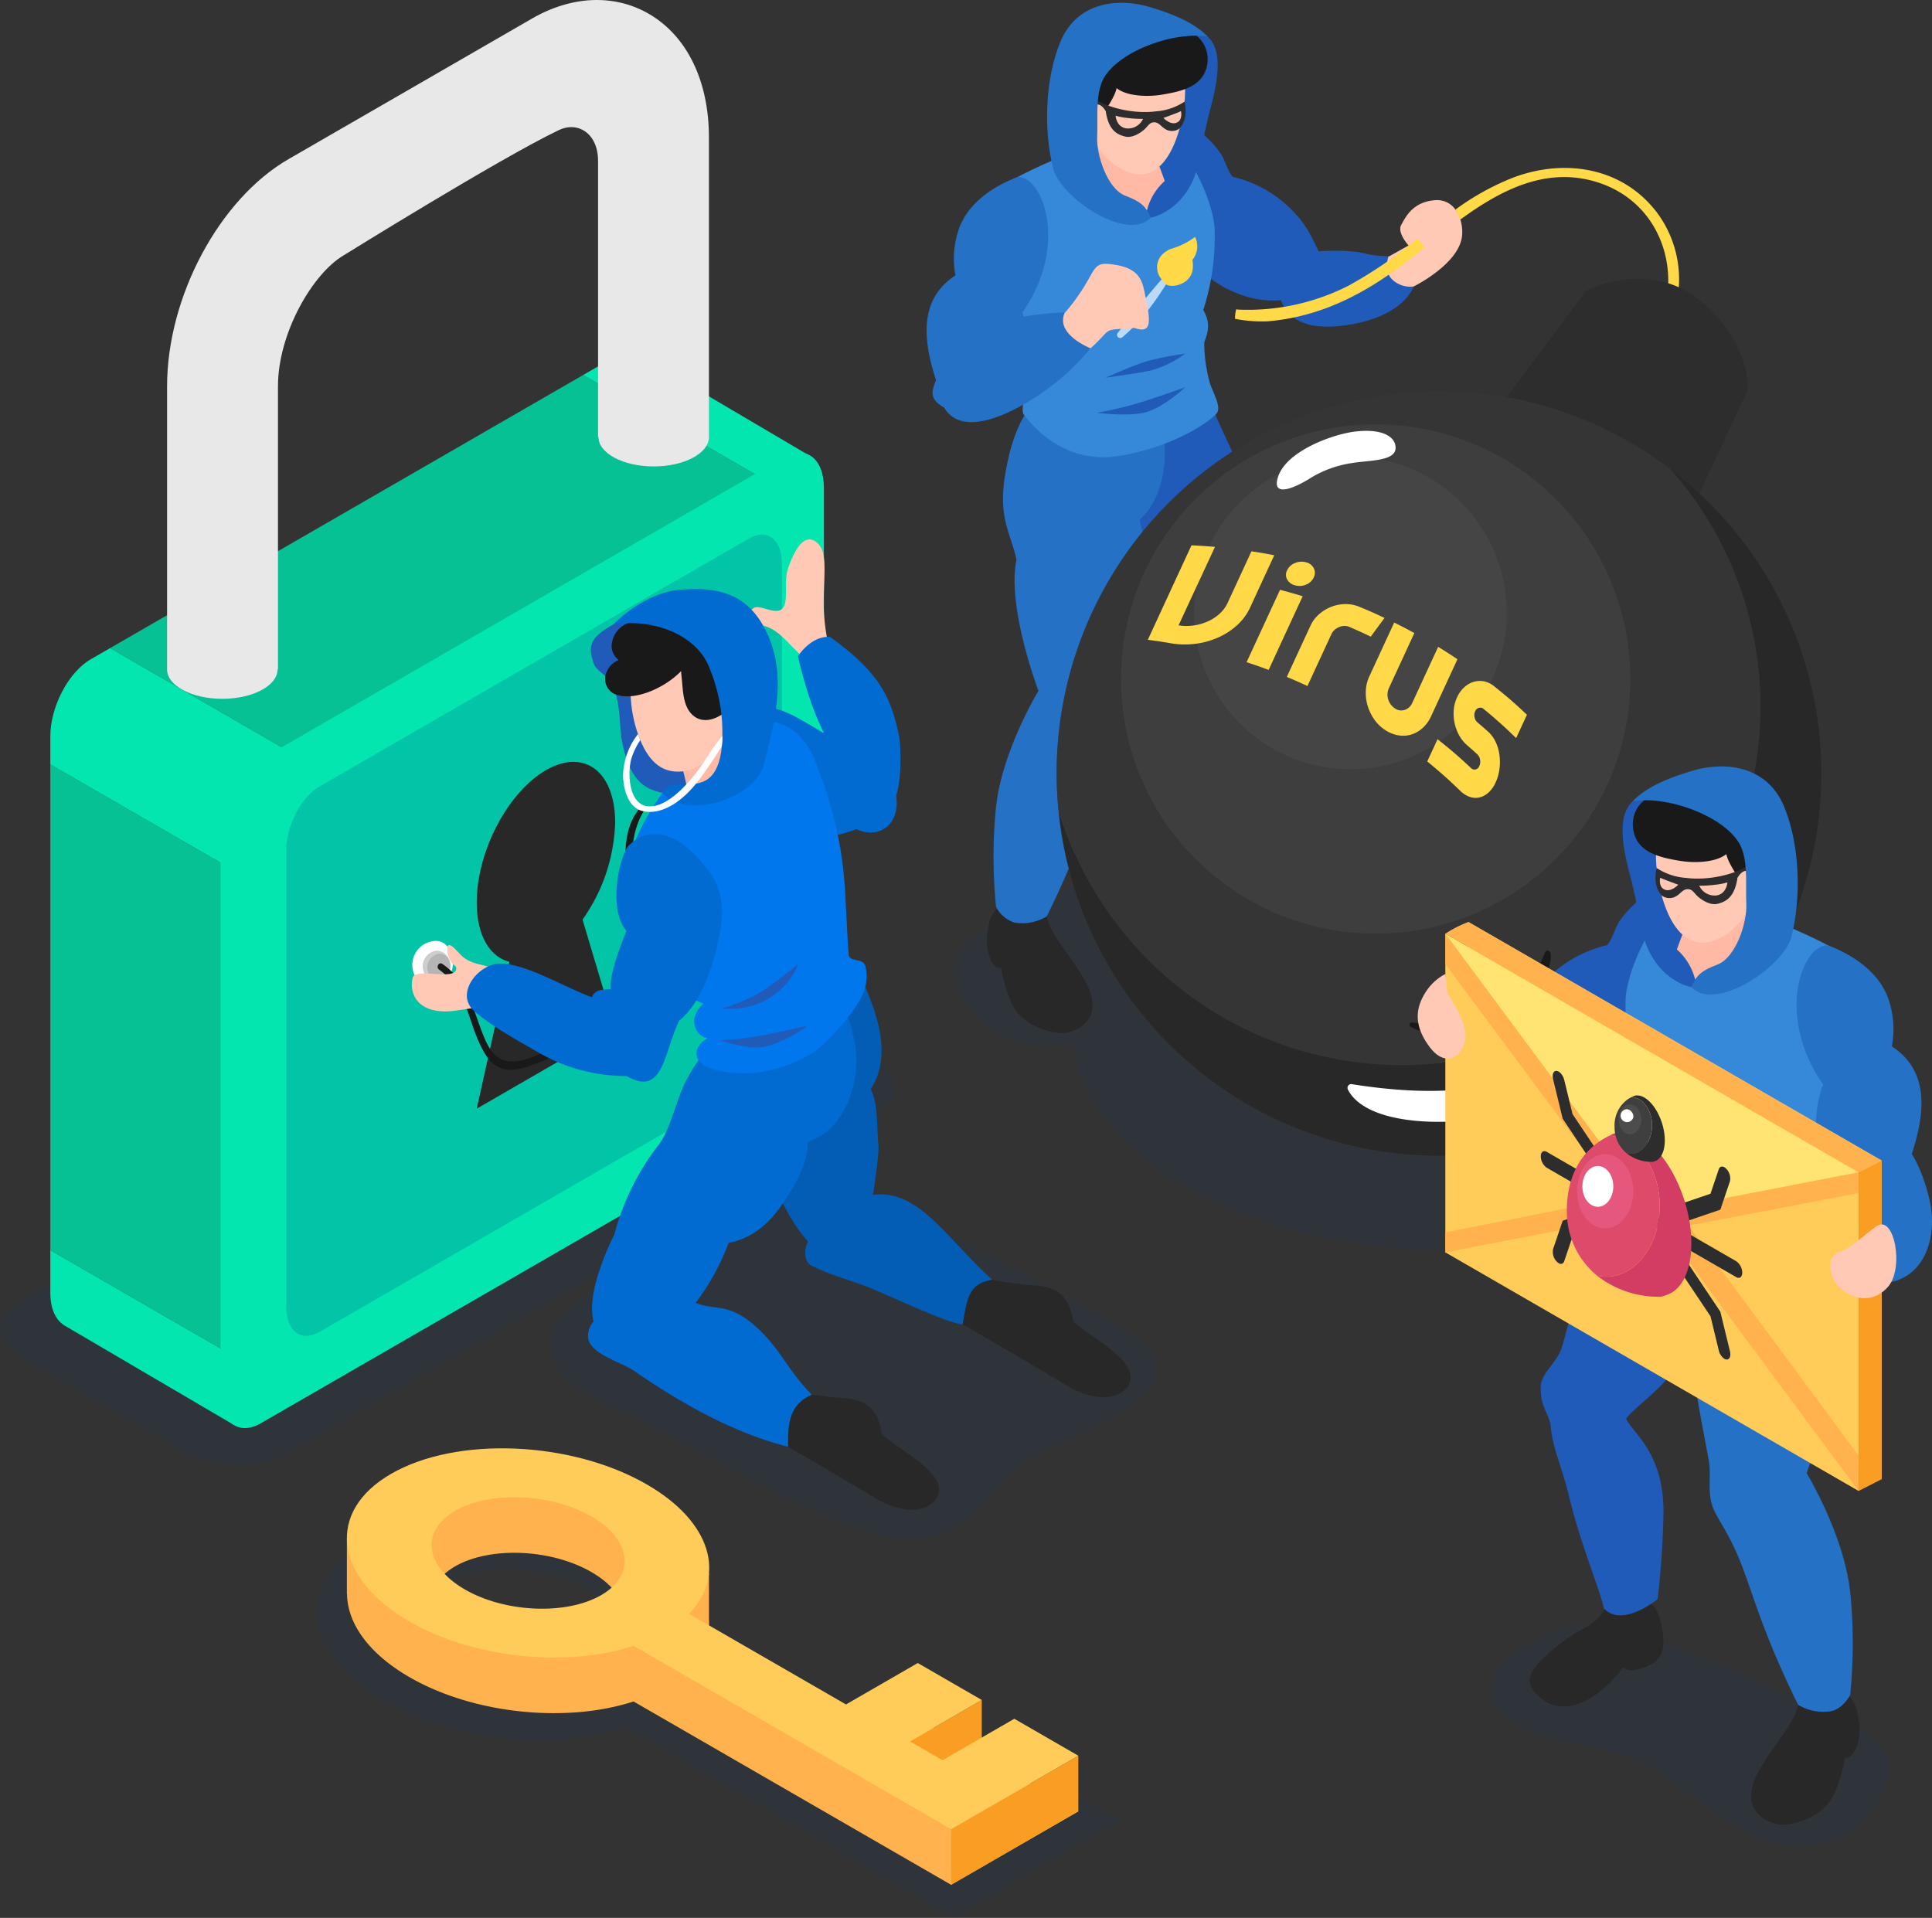 <svg xmlns="http://www.w3.org/2000/svg" width="369.334" height="366.653" viewBox="0 0 369.334 366.653">
  <rect x="0" y="0" width="369.334" height="366.653" fill="#333333" stroke="none"/>
  <g id="Grupo_54168" data-name="Grupo 54168" transform="translate(-47.916 -41.742)">
    <path id="Trazado_101486" data-name="Trazado 101486" d="M102.514,175.266c-6.493,5.693-3.628,13.415,9.269,19.007,15.429,6.69,47.486,28.428,60.414,24.415s9.531-10.855,22.768-16.965,30.523-13.278,12.85-23.489-47.1-26.584-61.983-24.919S113.707,165.452,102.514,175.266Z" transform="translate(53.728 116.85)" fill="#004080" opacity="0.1"/>
    <path id="Trazado_101487" data-name="Trazado 101487" d="M101.929,227.111l113.457-65.506c4.8-2.767,4.189-7.649-1.35-10.846l-30.64-17.69c-5.539-3.2-13.993-3.548-18.788-.78L51.151,197.794c-4.8,2.767-4.189,7.649,1.348,10.846l30.642,17.69C88.678,229.528,97.133,229.878,101.929,227.111Z" transform="translate(0 92.972)" fill="#004080" opacity="0.1"/>
    <path id="Trazado_101488" data-name="Trazado 101488" d="M222.359,236.683l-19.831,11.7-7.081-4.089,15.619-9.017-13.935-8.044-15.617,9.017L147.973,217.2c7.755-7.923,4.613-18.993-8.691-26.674-15.578-8.995-39.231-9.974-52.724-2.184s-11.795,21.445,3.785,30.439c13.3,7.682,32.475,9.5,46.2,5.019L199.2,260.21l31.9-18.665ZM130.9,212.96c-6.938,4.007-19.1,3.5-27.115-1.123s-8.886-11.651-1.948-15.656,19.105-3.5,27.117,1.122S137.842,208.953,130.9,212.96Z" transform="translate(30.965 148.185)" fill="#004080" opacity="0.1"/>
    <path id="Trazado_101489" data-name="Trazado 101489" d="M191.219,199.034c-5.738,3.663-5.887,10.535,1.991,14.167s18.782,3.634,25.281,7.981,15.935,12.741,24.05,14.322a17.549,17.549,0,0,0,20.4-12.864c2.1-8.286-12.577-12.516-22.25-17.194s-23.368-9.836-29.827-11.293C200.67,191.85,197.821,194.82,191.219,199.034Z" transform="translate(145.906 158.946)" fill="#004080" opacity="0.1"/>
    <path id="Trazado_101490" data-name="Trazado 101490" d="M233.549,117.977a123.616,123.616,0,0,0-30.152,3.632c-3.677-2.1-7.214-3.011-14.236-1.428-6.457,1.458-20.154,6.614-29.827,11.295s-24.347,8.906-22.25,17.192a17.553,17.553,0,0,0,20.4,12.866,18.85,18.85,0,0,0,2.415-.666c1.321,22.26,33.776,40.081,73.648,40.081,40.71,0,73.71-18.575,73.71-41.486S274.259,117.977,233.549,117.977Z" transform="translate(93.272 79.925)" fill="#004080" opacity="0.1"/>
    <g id="Grupo_54145" data-name="Grupo 54145" transform="translate(225.053 42.272)">
      <g id="Grupo_54140" data-name="Grupo 54140" transform="translate(0)">
        <path id="Trazado_101491" data-name="Trazado 101491" d="M151.06,60.432c.469-4.177,3.318-7.665,7.737-7.274,5.357-2.2,11.367,2.194,14.392,6.539.866,1.245,1.356,3.413,2.331,4.5a23.338,23.338,0,0,1,13.329,8.673c2.079,2.753,3.064,6.024,4.9,8.853,1,1.542,1.333,2.548.494,4.31-1.862,3.9-7.956,6.143-9.429,1.715-4.642.543-9.6-1.258-13.479-4.056-1.614-1.168-2.61-2.982-4.121-4.14-1.28-.977-2.536-1.057-4.033-1.532a17.428,17.428,0,0,1-6.213-3.538C153.055,71.036,150.464,65.716,151.06,60.432Z" transform="translate(-117.006 -30.92)" fill="#205bba"/>
        <path id="Trazado_101492" data-name="Trazado 101492" d="M158.3,122.271c.561-2.606,2.151-4.976,5.088-4.75a25.174,25.174,0,0,1,5,1.27c1.063,3.1,3.6,4.007,6.092,5.574a33.789,33.789,0,0,1,5.934,4.67c2.014,2.016,3.374,3.955,1.192,6.336-5.385,5.877-12.749-.023-16.285-4.869-1.051,1.233-3.767.229-5.244-.586C157.288,128.377,157.636,125.329,158.3,122.271Z" transform="translate(-109.815 37.159)" fill="#282828"/>
        <path id="Trazado_101493" data-name="Trazado 101493" d="M143.226,125.921c-.58.635-2.468,2.376-2.757,4.265s-.873,3.484,0,6.244,2.268,2.311,2.268,2.311.78,5.094,2.814,8.144,7.487,4.881,10.019,4.209c4.615-1.223,5.9-4.971,3.359-9.619-2.688-4.924-6.733-8.923-7.471-12.563C150.561,124.491,143.226,125.921,143.226,125.921Z" transform="translate(-128.503 45.75)" fill="#282828"/>
        <path id="Trazado_101494" data-name="Trazado 101494" d="M150.6,96.665s6.987,9.972,10.17,17.2,9.224,10.523,11.592,13.526c-1.036,2.593-6.952,6.123-6.952,17.315a157.773,157.773,0,0,0,1.1,16.316s6.573,5.391,9.99,1.71c.692-3.394,4.41-12.112,6.528-21,1.143-4.8,2.982-8.839,3.339-12.549.287-3,1.921-3.527,1.907-7.563-.01-2.78-3.064-4.49-3.992-7.628-1.344-4.55-2.028-8.771-5.277-15.457-5.865-12.069-9.906-21.922-10.269-22.184S156.22,83.6,156.22,83.6Z" transform="translate(-117.395 -6)" fill="#205bba"/>
        <path id="Trazado_101495" data-name="Trazado 101495" d="M148.455,82.611s-3.042,2.038-4.949,10.271c-2.573,11.106.135,13.46,1.51,19.589-1.913,8.966,4.2,25.07,4.2,25.07s-7.319,12.01-8.194,23.028a95.566,95.566,0,0,0,.082,18.249,6.067,6.067,0,0,0,3.511,3.023,8.989,8.989,0,0,0,6.178-1.184,164.3,164.3,0,0,0,7.18-16.647c1.307-3.572,2.722-8.028,4.06-11.141,1.956-4.552,3.9-7.028,4.629-8.947,1.094-2.892.264-5.942.756-8.669,1.247-6.907,2.528-12.846,2.763-17.03.33-5.836-1.643-13.413-1.643-13.413s7.557-5.488,3.777-21.211S148.455,82.611,148.455,82.611Z" transform="translate(-127.832 -5.996)" fill="#2471c6"/>
        <path id="Trazado_101496" data-name="Trazado 101496" d="M157.654,58.776c2.012-.633,11.356-6.608,12.141-6.219,5.641,2.8,12.02,13.753,12.846,21.172a45.551,45.551,0,0,1-2.157,15.988c1.895,3.066.3,5.377.195,6.266a28.438,28.438,0,0,0,1.172,7.991c1.108,2.757,2.136,4.607,1.022,5.684-2.722,2.636-9.652,6.455-18.374,7.915-9.255,1.551-15.451-4.066-18.337-7.915-.682-.909.416-5.772,2.45-7.069-1.551-4.709-3.134-10.588-4.65-16.24-2.282-8.5-6.131-18.434,1.075-22.113A98.18,98.18,0,0,1,157.654,58.776Z" transform="translate(-127.601 -30.952)" fill="#3688d8"/>
        <path id="Trazado_101497" data-name="Trazado 101497" d="M150.546,72.744c.944-2.309,4.349-24.7,8.257-26.24,3.37-1.336,11.514-2.153,12.632-1.108,2.628,2.452,2.3,7.139.516,13.788-.862,3.218-1.835,8.1-2.112,9.648-1.307,7.329-6.069,10.48-9.3,11.192C155.281,81.184,149,76.513,150.546,72.744Z" transform="translate(-117.704 -38.939)" fill="#205bba"/>
        <path id="Trazado_101498" data-name="Trazado 101498" d="M163.118,57.35c.953,2.239,2.354,6.153,2.354,6.153a11.094,11.094,0,0,0-3.4,5.611c-4.205-1.043-13.7-5.549-13.894-7.493s4.035-7.634,4.035-7.634S161.035,55.4,163.118,57.35Z" transform="translate(-119.947 -29.434)" fill="#ffb9a4"/>
        <path id="Trazado_101499" data-name="Trazado 101499" d="M169.352,56.088c-.137-3.279-.848-7.4-3.37-9.742-2.493-2.315-6.774-2.542-10.013-2.315-5.017.35-8.548,5.9-7.661,12.317.819,5.928,4.779,15.062,11.389,16.3C167.05,74.026,169.561,61.078,169.352,56.088Z" transform="translate(-119.944 -39.944)" fill="#ffc9b6"/>
        <path id="Trazado_101500" data-name="Trazado 101500" d="M158.4,80.841c3.812-1.184,8.751-2.95,8.751-2.95s-4.412,4.134-7.923,4.865-8.939,0-8.939,0A73.116,73.116,0,0,0,158.4,80.841Z" transform="translate(-117.728 -4.373)" fill="#205bba"/>
        <path id="Trazado_101501" data-name="Trazado 101501" d="M166.311,74.747A63.3,63.3,0,0,0,159,76.193c-2.587.789-7.919,3.155-7.919,3.155s5.2-.69,8.487-1.331A19.725,19.725,0,0,0,166.311,74.747Z" transform="translate(-116.89 -7.67)" fill="#205bba"/>
        <path id="Trazado_101502" data-name="Trazado 101502" d="M165.559,45.653c-5.266-4.289-14.66-4-17.737,3.253a17.2,17.2,0,0,0-.772,7.493c1.168,5,1.672,6.426,2.452,10.291,3.871-2.368,4.347-2.376,5.318-3.99.811-1.348,2.479-3.708,2.778-5.266,2.106,1.671,6.233,1.626,8.386,1.288,4.273-.672,8.161-1.651,8.921-5.729C175.517,49.713,173.409,45.131,165.559,45.653Z" transform="translate(-121.274 -41.114)" fill="#191919"/>
        <path id="Trazado_101503" data-name="Trazado 101503" d="M150.22,51c2.673,1.786,7.563,2.853,11.588,2.343a11.341,11.341,0,0,0,5.486-1.856c.574,2.878-.2,4.347-1.026,5.178a2.417,2.417,0,0,1-2.755,0c-.744-.467-1.176-1.274-2.1-1.229-.858.043-1.108.768-1.837,1.4-.975.846-2.419,1.622-3.628,1.325-1.661-.406-3.173-1.28-3.718-4.822C149.61,52.508,149.95,50.816,150.22,51Z" transform="translate(-117.987 -32.584)" fill="#2d2d2d"/>
        <path id="Trazado_101504" data-name="Trazado 101504" d="M153.113,52.82s-1.233-2.614-3.206-.545.789,5.522.789,5.522Z" transform="translate(-118.869 -32.065)" fill="#ffc9b6"/>
        <path id="Trazado_101505" data-name="Trazado 101505" d="M136.111,97.241c3.531,2.669,6.741,4.98,11.328,1.635,4.9-3.57,6.145-12.262,5.268-14.714,8.845-12.69,4.027-25.916-.881-25.912-4.736,1.811-9.429,4.957-11.217,9.82a17.283,17.283,0,0,0-.707,9.007c-7.046,4.607-6.192,12.415-3.71,20.042C136.169,97.151,136.138,97.2,136.111,97.241Z" transform="translate(-134.391 -24.965)" fill="#2471c6"/>
        <path id="Trazado_101506" data-name="Trazado 101506" d="M148.236,49.332c3.171-7.477,10.975-8.382,17.2-6.471,3.556,1.092,8,2.632,10.9,5.6-7.178-1.09-18.319,3.417-20.31,8.919-1.135,3.132-.649,6.889-.817,10.2-.174,3.464,1.921,10,5.393,11.315,2.774,1.055,3.937,1.919,4.834,4.193-4.531,4.754-17.2-3.863-18.616-9.355C144.891,66.248,145.28,56.3,148.236,49.332Z" transform="translate(-122.605 -42.001)" fill="#2471c6"/>
        <path id="Trazado_101507" data-name="Trazado 101507" d="M157.275,53.149a21.073,21.073,0,0,1-2.995-.176,12.814,12.814,0,0,1-2.253-.434s.135,2.3,2.253,2.448A3.177,3.177,0,0,0,157.275,53.149Z" transform="translate(-115.902 -30.952)" fill="#ffc9b6"/>
        <path id="Trazado_101508" data-name="Trazado 101508" d="M159.856,52.111s.35,1.489-.612,2.1c-1.268.811-2.755-.793-2.755-.793S159.417,52.375,159.856,52.111Z" transform="translate(-111.225 -31.401)" fill="#ffc9b6"/>
        <path id="Trazado_101509" data-name="Trazado 101509" d="M171.539,65.545s8.138-1.006,12.493.166a17.9,17.9,0,0,0,8.763-.166s1.483,3.751.4,6.43-4.545,5.842-11.365,7.135c-5.563,1.055-12.436,1.207-14.341-5.426S171.539,65.545,171.539,65.545Z" transform="translate(-100.081 -17.738)" fill="#205bba"/>
        <path id="Trazado_101510" data-name="Trazado 101510" d="M177.639,71.249s-1.082,2.872.922,4.519a4.955,4.955,0,0,0,3.912,1.159s8.636-4.25,9.234-9.613c.334-2.995-1.221-7.286-5.359-6.866s-5.43,3.222-6.262,4.709,1.4,3.933,1.4,3.933Z" transform="translate(-89.356 -22.691)" fill="#ffc9b6"/>
        <path id="Trazado_101511" data-name="Trazado 101511" d="M161.982,67.177c-3.357,3.691-6.543,7.749-9.66,11.649a.613.613,0,0,0,.866.866c3.728-3.148,6.7-7.286,9.488-11.981C162.916,67.308,162.342,66.781,161.982,67.177Z" transform="translate(-115.76 -15.753)" fill="#bbd9f9"/>
        <path id="Trazado_101512" data-name="Trazado 101512" d="M145,80.038a31.784,31.784,0,0,0,7.3-7.682c3.691-5.258,2.5-6.6,7.282-5.76s5,3.593,5.486,5.873c1.041,4.928,1.307,7.368-2.128,6.135-4.355.385-4.6.143-5.609,1.186s-4.218,4.76-7.133,5.246S145,80.038,145,80.038Z" transform="translate(-123.265 -16.457)" fill="#ffc9b6"/>
        <path id="Trazado_101513" data-name="Trazado 101513" d="M198.8,64.9c-.268-.285-.52-.59-.782-.885a82.97,82.97,0,0,1-13.237,9.044,42.466,42.466,0,0,1-20.937,4.525c-.137-.006-.3-.035-.451-.053a7.512,7.512,0,0,0-.223,1.813,26.629,26.629,0,0,0,6.246.481c10.224-.873,18.71-5.32,26.705-11.526,1.063-.826,2.151-1.7,3.257-2.585A3.748,3.748,0,0,0,198.8,64.9Z" transform="translate(-104.216 -18.925)" fill="#ffd947"/>
        <path id="Trazado_101514" data-name="Trazado 101514" d="M222.379,66.094c-6.543-8.773-17.629-10.555-27.5-6.868a48.682,48.682,0,0,0-11.131,6.149c.4.643.588,1.487.938,1.907,7.415-5.416,15.7-9.789,24.882-7.5,14.628,3.646,18.907,20.33,10.836,32.055-.385.559.5,1.256.946.731A21.309,21.309,0,0,0,222.379,66.094Z" transform="translate(-82.65 -25.84)" fill="#ffd947"/>
        <path id="Trazado_101515" data-name="Trazado 101515" d="M142.7,75.9s-5.987,5.322-7.1,7.936-.94,3.8,1.571,5.246c1.508,2.657,5.305,4.609,14.068,0a46.069,46.069,0,0,0,13.909-11.348s-6.8-2.62-4.943-6.807C159.491,70.813,146.388,71.354,142.7,75.9Z" transform="translate(-133.803 -11.686)" fill="#2471c6"/>
        <path id="Trazado_101516" data-name="Trazado 101516" d="M163.152,63.848a13.582,13.582,0,0,1-4.4,2.231,4.523,4.523,0,0,0-2.2,1.53,3.518,3.518,0,0,0,.336,4.49c.713,1.788,3.5,1.137,4.668.086.862-.778,1.415-1.8,1.1-3.931A4.1,4.1,0,0,0,163.152,63.848Z" transform="translate(-111.837 -19.096)" fill="#ffd947"/>
      </g>
      <g id="Grupo_54144" data-name="Grupo 54144" transform="translate(24.858 52.759)">
        <path id="Trazado_101517" data-name="Trazado 101517" d="M186.4,96.232l19.47-26.148s12.118-6.422,22.108,2.069,8.765,17.127,8.765,17.127l-13.929,29.647Z" transform="translate(-104.724 -67.757)" fill="#2d2d2d"/>
        <g id="Grupo_54141" data-name="Grupo 54141" transform="translate(0 21.462)">
          <path id="Trazado_101518" data-name="Trazado 101518" d="M263.692,85.52a68.539,68.539,0,1,1-117,65.061,73.088,73.088,0,1,0,117-65.061Z" transform="translate(-146.357 -70.595)" fill="#282828"/>
          <path id="Trazado_101519" data-name="Trazado 101519" d="M212.527,207.1A68.527,68.527,0,0,0,263.862,93.159a73.079,73.079,0,0,0-117.335,58.166c0,2.327.121,4.623.332,6.895A68.565,68.565,0,0,0,212.527,207.1Z" transform="translate(-146.527 -78.234)" fill="#232323"/>
          <path id="Trazado_101520" data-name="Trazado 101520" d="M212.527,207.1A68.527,68.527,0,0,0,263.862,93.159a73.079,73.079,0,0,0-117.335,58.166c0,2.327.121,4.623.332,6.895A68.565,68.565,0,0,0,212.527,207.1Z" transform="translate(-146.527 -78.234)" fill="#494949" opacity="0.5"/>
        </g>
        <circle id="Elipse_4201" data-name="Elipse 4201" cx="48.674" cy="48.674" r="48.674" transform="translate(12.309 27.839)" fill="#494949" opacity="0.5"/>
        <circle id="Elipse_4202" data-name="Elipse 4202" cx="29.887" cy="29.887" r="29.887" transform="translate(26.282 33.999)" fill="#494949" opacity="0.7"/>
        <g id="Grupo_54143" data-name="Grupo 54143" transform="translate(17.428 50.963)">
          <g id="Grupo_54142" data-name="Grupo 54142">
            <path id="Trazado_101521" data-name="Trazado 101521" d="M179.208,94.539c-1.852,4-2.776,6.006-4.627,10.011a10.446,10.446,0,0,1-2.528,3.4,13.562,13.562,0,0,1-3.706,2.368,15.526,15.526,0,0,1-4.39,1.163,15.88,15.88,0,0,1-4.621-.133c-1.712-.295-2.575-.426-4.3-.649,3.339-7.227,5.008-10.838,8.347-18.063,1.8.084,2.7.143,4.494.3-2.786,6-4.179,9-6.965,15a9.663,9.663,0,0,0,2.845.027,9.931,9.931,0,0,0,2.722-.77,8.465,8.465,0,0,0,2.28-1.479,6.456,6.456,0,0,0,1.526-2.057c1.825-3.951,2.739-5.928,4.566-9.879C176.6,94.047,177.475,94.2,179.208,94.539Z" transform="translate(-155.035 -92.636)" fill="#ffd947"/>
            <path id="Trazado_101522" data-name="Trazado 101522" d="M172.009,97.563a1.835,1.835,0,0,1-.02-1.737,2.753,2.753,0,0,1,1.46-1.377,3.191,3.191,0,0,1,2.118-.184,2.229,2.229,0,0,1,1.518,1.123,1.959,1.959,0,0,1,0,1.794,2.686,2.686,0,0,1-1.465,1.368,3.126,3.126,0,0,1-2.1.131A2.34,2.34,0,0,1,172.009,97.563Zm2.968,3.206c-2.606,5.635-3.906,8.452-6.51,14.087-1.674-.627-2.515-.922-4.214-1.477,2.556-5.535,3.837-8.3,6.393-13.835C172.39,100,173.257,100.242,174.977,100.769Z" transform="translate(-145.37 -91.035)" fill="#ffd947"/>
            <path id="Trazado_101523" data-name="Trazado 101523" d="M179.955,102.481a2.268,2.268,0,0,0-.977-.182,2.777,2.777,0,0,0-.985.219,3.1,3.1,0,0,0-.856.541,2.393,2.393,0,0,0-.6.807c-1.833,3.968-2.751,5.953-4.584,9.918-1.565-.727-2.356-1.073-3.947-1.735,1.807-3.912,2.71-5.869,4.519-9.779a6.533,6.533,0,0,1,1.608-2.171,7.833,7.833,0,0,1,2.309-1.43,7.665,7.665,0,0,1,2.681-.547,6.783,6.783,0,0,1,2.747.516c1.95.8,2.913,1.229,4.818,2.126-1.053,1.436-1.577,2.153-2.628,3.583C182.434,103.567,181.613,103.192,179.955,102.481Z" transform="translate(-141.437 -86.886)" fill="#ffd947"/>
            <path id="Trazado_101524" data-name="Trazado 101524" d="M186.218,120.029a5.834,5.834,0,0,1-2.206,1.243,5.357,5.357,0,0,1-2.5.113A6.5,6.5,0,0,1,179,120.33a7.61,7.61,0,0,1-2.038-2.026,9.114,9.114,0,0,1-1.235-2.579,8.558,8.558,0,0,1-.342-2.825,7.326,7.326,0,0,1,.678-2.778c1.9-4.111,2.847-6.166,4.748-10.277,1.559.772,2.329,1.174,3.855,2.007l-4.855,10.5a3.053,3.053,0,0,0-.15,2.163,3.4,3.4,0,0,0,.485.971,2.959,2.959,0,0,0,.805.766,2.081,2.081,0,0,0,1.887.285,2.443,2.443,0,0,0,1.444-1.37c1.973-4.273,2.96-6.407,4.933-10.678,1.493.916,2.231,1.391,3.687,2.368-2.012,4.353-3.017,6.528-5.027,10.879A6.811,6.811,0,0,1,186.218,120.029Z" transform="translate(-133.711 -85.077)" fill="#ffd947"/>
            <path id="Trazado_101525" data-name="Trazado 101525" d="M192.839,126.61a3.967,3.967,0,0,1-1.7.944,3.324,3.324,0,0,1-1.864-.086,4.759,4.759,0,0,1-1.821-1.141c-2.456-2.364-3.728-3.495-6.34-5.641l1.966-4.259c2.636,2.1,3.919,3.2,6.4,5.516a.927.927,0,0,0,.867.272,1.082,1.082,0,0,0,.731-.674,1.946,1.946,0,0,0,.131-1.194,1.753,1.753,0,0,0-.518-1.02c-.785-.719-1.182-1.073-1.981-1.77a6.794,6.794,0,0,1-1.514-1.893,8.633,8.633,0,0,1-1.012-4.844,7.205,7.205,0,0,1,.645-2.429,5.762,5.762,0,0,1,1.346-1.88,4.674,4.674,0,0,1,1.794-1.041,4.165,4.165,0,0,1,1.985-.1,4.453,4.453,0,0,1,1.952.94c2.585,2.073,3.841,3.161,6.264,5.443l-2.065,4.466c-2.4-2.329-3.644-3.443-6.207-5.566a.968.968,0,0,0-.9-.219,1.1,1.1,0,0,0-.725.653,1.8,1.8,0,0,0-.111,1.153,1.686,1.686,0,0,0,.547.975c.807.682,1.209,1.028,2,1.731a6.188,6.188,0,0,1,1.45,1.944,8.136,8.136,0,0,1,.748,2.5,10.39,10.39,0,0,1,.01,2.716,8.577,8.577,0,0,1-.723,2.569A5.85,5.85,0,0,1,192.839,126.61Z" transform="translate(-127.694 -79.364)" fill="#ffd947"/>
          </g>
        </g>
        <path id="Trazado_101526" data-name="Trazado 101526" d="M218.831,140.576c-.84-1.262-3.411.207-4.025.549-12.469,6.926-26.308,7-40.253,4.8a.714.714,0,0,0-.795,1.034c5.234,10.24,37.756,6.434,44.11-2.118C218.995,143.319,219.906,142.2,218.831,140.576Z" transform="translate(-118.072 8.06)" fill="#fff"/>
        <path id="Trazado_101527" data-name="Trazado 101527" d="M182.053,82.085c-4.144.481-13,3.63-14.706,8.562-1.28,3.706,2.132,2.763,5.731.6a20.943,20.943,0,0,1,8.394-3.14c2.991-.526,8.087-.307,8.3-2.726C189.95,83.46,187.862,81.409,182.053,82.085Z" transform="translate(-124.987 -52.873)" fill="#fff"/>
        <path id="Trazado_101539" data-name="Trazado 101539" d="M195.032,131.011c-.055-.488-.733-.793-1.01-.272-.647,1.221-.987,2.571-1.68,3.779a22.309,22.309,0,0,0-1.991,3.318.553.553,0,0,0,.676.676C193.478,137.523,195.319,133.578,195.032,131.011Z" transform="translate(-100.607 -2.011)" fill="#191919"/>
        <path id="Trazado_101540" data-name="Trazado 101540" d="M194.026,137.09a20.482,20.482,0,0,0-4.76-1.6,28.1,28.1,0,0,0-4.748-1.237.447.447,0,0,0-.313.756,15.513,15.513,0,0,0,4.234,2.19c1.614.61,3.439,1.446,5.182,1.391A.81.81,0,0,0,194.026,137.09Z" transform="translate(-107.164 1.954)" fill="#191919"/>
        <path id="Trazado_101541" data-name="Trazado 101541" d="M189.674,136.9c-1.616-.111-3.224.68-4.855.789a33.843,33.843,0,0,1-4.926-.221c-.451-.037-.586.617-.223.826,2.64,1.524,8.155,2.169,10.445-.33A.631.631,0,0,0,189.674,136.9Z" transform="translate(-111.998 4.72)" fill="#191919"/>
      </g>
    </g>
    <g id="Grupo_54146" data-name="Grupo 54146" transform="translate(114.229 318.628)">
      <path id="Trazado_101543" data-name="Trazado 101543" d="M207.876,235.518l-13.718,7.921-6.221-3.593,13.72-7.919-12.239-7.067-13.72,7.921-30.011-17.327a12.7,12.7,0,0,0,3.812-7.776l.012,0v-.313a11.631,11.631,0,0,0,0-1.487v-8.9l-3.7.424a29.809,29.809,0,0,0-8.179-6.684c-6.08-3.509-13.962-9.257-21.432-10.082-10.285-1.137-20.214,3.874-27.461,8.056A22.031,22.031,0,0,0,84.99,191.4l-4.7-1.114v10.756h.033c.043,5.525,4.06,11.342,11.922,15.881,12.34,7.124,30.118,8.806,42.844,4.654l60.709,35.05,8.444-4.875L206.4,250.5l13.718-7.921ZM132.5,208.532c-.739,1.243-33.846-.774-34.886-2.479-2.251-3.679-1.2-7.663,3.357-10.3,6.668-3.849,18.356-3.366,26.056,1.079C132.8,200.17,134.719,204.8,132.5,208.532Z" transform="translate(-80.289 -173.184)" fill="#ffb24d"/>
      <path id="Trazado_101544" data-name="Trazado 101544" d="M146.56,200.4v10.632l-13.719,7.921V208.321Z" transform="translate(-25.193 -152.29)" fill="#f99d23"/>
      <path id="Trazado_101545" data-name="Trazado 101545" d="M161,205.6l-24.319,14.04v10.632L161,216.235Z" transform="translate(-21.17 -146.836)" fill="#f99d23"/>
      <path id="Trazado_101546" data-name="Trazado 101546" d="M92.244,210.019c-14.447-8.341-16.023-21-3.509-28.229s34.446-6.315,48.893,2.026c12.338,7.122,15.252,17.387,8.058,24.736L175.7,225.877l13.72-7.919,12.239,7.065-13.72,7.921,6.221,3.591,13.718-7.921,12.239,7.067L206.4,243.6l-2.157,1.243-8.444,4.875-60.709-35.05C122.361,218.825,104.583,217.141,92.244,210.019ZM128.9,204.98c6.67-3.851,5.83-10.6-1.868-15.044s-19.388-4.93-26.056-1.079-5.828,10.6,1.87,15.041S122.232,208.829,128.9,204.98Z" transform="translate(-80.289 -176.914)" fill="#ffcc5a"/>
    </g>
    <g id="Grupo_54151" data-name="Grupo 54151" transform="translate(57.536 41.742)">
      <g id="Grupo_54148" data-name="Grupo 54148" transform="translate(0)">
        <g id="Grupo_54147" data-name="Grupo 54147" transform="translate(0 67.466)">
          <path id="Trazado_101554" data-name="Trazado 101554" d="M64.036,128.955l78.784,45.487-12.485,21.625L52.612,151.192v92.864l41,23.673,13.429-21.752-16.926-5.146,70.121-40.483c4.261-2.46,7.716-9.062,7.716-14.742V111.945l17.764,9.392,9.355-21.162L154.479,76.739Z" transform="translate(-52.612 -72.518)" fill="#05c194"/>
          <path id="Trazado_101555" data-name="Trazado 101555" d="M142.82,147.717,64.036,102.23l-3.708,2.143c-4.263,2.46-7.716,9.06-7.716,14.742v5.352l77.723,44.874Z" transform="translate(-52.612 -45.793)" fill="#03e6b0"/>
          <path id="Trazado_101556" data-name="Trazado 101556" d="M112.885,75.038l-.029.035a5,5,0,0,0-4.756.5L102.342,78.9l40.593,23.436,3.363-7.606Z" transform="translate(-0.475 -74.678)" fill="#03e6b0"/>
          <path id="Trazado_101557" data-name="Trazado 101557" d="M52.612,166.563c0,2.987.969,5.092,2.493,6.092l-.018.029,32.543,19.1,5.983-9.689-41-23.673Z" transform="translate(-52.612 13.118)" fill="#03e6b0"/>
          <path id="Trazado_101558" data-name="Trazado 101558" d="M176.121,211.854,76.212,269.535C71.952,272,68.5,269.386,68.5,263.7V157.344c0-5.682,3.456-12.282,7.716-14.742l99.909-57.683c4.263-2.46,7.716.152,7.716,5.832V197.112C183.838,202.792,180.384,209.394,176.121,211.854Z" transform="translate(-35.959 -64.913)" fill="#03e6b0"/>
          <path id="Trazado_101559" data-name="Trazado 101559" d="M163.048,196.681,80.971,244.068c-3.5,2.022-6.34-.125-6.34-4.791V151.9c0-4.668,2.839-10.09,6.34-12.112L163.048,92.4c3.5-2.022,6.34.125,6.34,4.791v87.379C169.388,189.237,166.549,194.659,163.048,196.681Z" transform="translate(-29.527 -56.898)" fill="#004080" opacity="0.2"/>
        </g>
        <path id="Trazado_101560" data-name="Trazado 101560" d="M127.541,142.288a.645.645,0,0,0-1.02-.195.121.121,0,0,0,.029.219c.066.014-1.731,1.475-1.917,1.618-.979.754-1.956,1.5-2.98,2.194-1.663,1.123-3.626,1.95-5.111,3.3-.567.514.037,1.368.707,1.217,3.271-.737,6.917-3.822,9.21-6.2C126.873,144,127.973,143.041,127.541,142.288Z" transform="translate(14.175 63.292)" fill="#1d6b44"/>
        <path id="Trazado_101561" data-name="Trazado 101561" d="M127.122,132.148a.12.12,0,0,0-.133-.053c-1.608.6-2.35,3.38-3.239,4.769-1.4,2.19-3.2,4.066-4.642,6.221-.356.535.328,1.1.834.832a14.416,14.416,0,0,0,5.432-5.688C126.217,136.8,128.14,133.768,127.122,132.148Z" transform="translate(17 52.978)" fill="#1d6b44"/>
        <path id="Trazado_101565" data-name="Trazado 101565" d="M118.865,124.437c0-9.74-5.924-14.218-13.229-10s-13.229,15.535-13.229,25.275c0,6.315,2.5,10.4,6.239,11.354l-6.239,28.075,13.229-7.639,13.229-7.636L112.626,143A33.69,33.69,0,0,0,118.865,124.437Z" transform="translate(-10.89 32.806)" fill="#282828"/>
        <path id="Trazado_101568" data-name="Trazado 101568" d="M142.158,145.251c-.027-7.622-.049-15.336-1.637-22.811-.039-.182-.295-.125-.307.041-.93,12.534,2.089,26.353-1.194,38.631-3.236,12.106-20.033,15.853-29.1,22.477-.453.33-.2,1.235.418.993,6.551-2.542,12.9-6.368,19.017-9.826,4.756-2.69,9.072-5.766,11.1-11.045C142.655,158,142.178,151.238,142.158,145.251Z" transform="translate(7.224 42.743)" fill="#1d6b44"/>
        <path id="Trazado_101571" data-name="Trazado 101571" d="M155.575,44.37c-6.584-3.8-14.716-3.464-22.307.922L86.736,72.158C73.493,79.8,63.509,98.474,63.509,115.591V169.72c0,3.1,4.726,5.617,10.557,5.617s10.56-2.515,10.56-5.617h.08V115.591c0-10.179,6.668-21.633,12.628-25.075,0,0,29.743-18.483,41.085-23.913,3.568-1.708,7.477.59,7.477,5.9v52.793h.08c0,3.1,4.728,5.617,10.56,5.617s10.557-2.515,10.557-5.617V68.023C167.093,57.217,162.9,48.6,155.575,44.37Z" transform="translate(-41.188 -41.742)" fill="#e8e8e8"/>
      </g>
      <g id="Grupo_54150" data-name="Grupo 54150" transform="translate(69.11 103.119)">
        <g id="Grupo_54149" data-name="Grupo 54149" transform="translate(0.09 76.78)">
          <path id="Trazado_101594" data-name="Trazado 101594" d="M93.112,130.631a2.808,2.808,0,0,0-2.753-1.032,4.576,4.576,0,0,0-3.894,5.344c.436,2.472,2.737,4.216,5.264,2.952C94.376,136.571,94.882,133.056,93.112,130.631Z" transform="translate(-86.394 -129.566)" fill="#fff"/>
          <path id="Trazado_101595" data-name="Trazado 101595" d="M92.03,131.517a2.418,2.418,0,0,0-2.044-1.045,3.024,3.024,0,0,0-2.573,3.534c.289,1.633,1.9,2.95,3.478,1.95A3.262,3.262,0,0,0,92.03,131.517Z" transform="translate(-85.376 -128.627)" fill="#cdcdcd"/>
          <path id="Trazado_101596" data-name="Trazado 101596" d="M91.84,131.666a2.1,2.1,0,0,0-1.77-.905,2.624,2.624,0,0,0-2.233,3.062c.252,1.417,1.651,2.558,3.017,1.69A2.825,2.825,0,0,0,91.84,131.666Z" transform="translate(-84.924 -128.323)" fill="#b5b5b5"/>
        </g>
        <path id="Trazado_101597" data-name="Trazado 101597" d="M133.334,113.538a38.458,38.458,0,0,1-1.215-9.552c.106-6.366.733-9.773-1.458-11.428-2.069-1.563-3.9.891-5.346,5.06-.946,2.737.227,6.43-1.129,7.733s-4.423-1.03-5.557-.078c-2.208,1.854.467,2.927,2.04,3.333s2.855,1.327,4.674,3.206,4.332,4.312,4.332,4.312Z" transform="translate(-53.389 -92.083)" fill="#ffc9b6"/>
        <path id="Trazado_101598" data-name="Trazado 101598" d="M120.181,180.461s11.508,6.639,19.765,11.608,13.382.9,12.186-2.5c-1.329-3.785-7.665-6.743-10.811-9.691-.393-3.146-1.813-6.561-7.139-6.827a59.859,59.859,0,0,1-10.5-1.6S117.714,174.5,120.181,180.461Z" transform="translate(-51.509 -8.879)" fill="#282828"/>
        <path id="Trazado_101599" data-name="Trazado 101599" d="M138.055,169.953s11.508,6.639,19.763,11.608,13.384.9,12.188-2.5c-1.329-3.785-7.667-6.743-10.811-9.691-.393-3.144-1.813-6.561-7.139-6.827a59.858,59.858,0,0,1-10.5-1.6S135.589,163.99,138.055,169.953Z" transform="translate(-32.77 -19.896)" fill="#282828"/>
        <path id="Trazado_101600" data-name="Trazado 101600" d="M150.082,131.466c.885-2.161,1.12-8.968.432-11.942-1.44-6.225-3.085-11.2-13.075-18.333-3.658-.25-6.129,3.689-6.129,3.689s1.819,8.605,5.012,14.742c-3.687-2.128-6.928-4.326-9.765-4.787-5.24-.854-8.82.6-10.715,4.89a1.183,1.183,0,0,0-.063.125l-.008.029c-4.216,7.214-.83,14.259,4.519,16.537,7.985,3.4,14.308,4.523,22.178,1.524C146.6,139.9,150.915,137.3,150.082,131.466Z" transform="translate(-57.495 -82.547)" fill="#016bd2"/>
        <path id="Trazado_101601" data-name="Trazado 101601" d="M142.5,176.633c-.008-.1,1.211-7.731,1.032-9.435-.344-3.267.012-7.88-1.475-10.744,4.423-6.8.541-15.412-.567-18.446-1.518-4.158-4.986-5.9-9.154-6.905.039-.027.072-.055.111-.082,1.422-.975-12.344,6.991-14.74,13.677-1.26,3.515-.934,5.064.131,8.532,1.264,4.111,1.438,8.462,2.657,12.6,1.516,5.146,4.717,14.454,9.589,19.779-.809,1.356-.848,3.855.729,4.638,3.345,1.659,7.716,2.886,10.467,3.935,3.374,1.288,15.8,7.243,18.341,7.227.885-4.959,1.1-7.79,5.666-8.528C156.439,184.916,151.349,175.6,142.5,176.633Z" transform="translate(-54.333 -51.347)" fill="#035db5"/>
        <path id="Trazado_101602" data-name="Trazado 101602" d="M139.521,173.87c2.489-3.507,5.309-8.1,5.3-12.559,7.311-2.081,10.408-12.317,8.892-19.165-.694-3.14-1.073-6.686-4.726-6.26-3.423.4-7.108,2.169-10.406,3.165-3.161.953-10.1,2.614-10.488,2.884-2.534,1.766-4.2,3.216-6.639,7.913-1.628,3.136-2.9,9.042-5.041,11.934a47.606,47.606,0,0,0-8.571,17.276c-2.448,4.9-5.2,12.311-3.974,16.662a4.091,4.091,0,0,0-1.079,2.88c.08,3.261,6.352,4.859,8.706,6.479,9.076,6.246,18.9,11.856,29.544,14.583.01-3.62-.164-7.946,4.552-9.945-4.8-4.816-6.1-9.117-11.238-13.487-4.791-4.076-7.393-2.616-10.981-4.076a45.268,45.268,0,0,0,6.295-11.461C133.832,179.88,136.974,177.457,139.521,173.87Z" transform="translate(-69.116 -46.196)" fill="#016bd2"/>
        <path id="Trazado_101603" data-name="Trazado 101603" d="M148.6,153.368c-.168-1.8-.414-7.11-.641-11.238-.516-9.417-2.245-16.184-5.586-25.062-2.147-5.7-6.28-8.872-12.032-7.813-6.225,1.145-10.041,4.738-14.193,9.486a53.749,53.749,0,0,0-7.856,12.071c-1.458,3.2-1.157,5.6-1.559,9.373-1.084,10.152,5.1,19.038,14.118,22.893-1.268,1.155-2.188,2.638-1.585,4.453a3.028,3.028,0,0,0,2.388,2.122c-2.688,1.489-3.54,4.785,1.637,6.09,6.186,1.561,12.891.047,18.159-3.122,2.954-1.776,7.694-7.321,9.392-10.459a8.563,8.563,0,0,0,1-6.188C151.429,154.091,148.459,155.33,148.6,153.368Z" transform="translate(-65.106 -74.292)" fill="#0077ec"/>
        <path id="Trazado_101604" data-name="Trazado 101604" d="M129.443,128.593c-1.061-2.6-4.89-27.758-9.281-29.495-3.788-1.5-11.27,1.483-12.776,2.315-4.306,2.382-5.066,4.009-3.749,7.544.617,1.653,2.755,2,3.749,4.459,1.4,3.472,1.184,7.886,1.5,9.63,1.469,8.237,4.289,9.791,7.927,10.594C122.712,134.943,131.176,132.827,129.443,128.593Z" transform="translate(-68.841 -85.164)" fill="#205bba"/>
        <path id="Trazado_101605" data-name="Trazado 101605" d="M127.877,116.913c-9.136,9.621,5.137,29.372-5.154,40.733-2.806,3.1-6.936,3.564-10.611,5.033-1.155.461-2.212,1.075-3.343,1.579-4.9,2.177-8.495,2.86-10.822-2.3-2.542-5.641-2.833-10.965-8.286-14.722-.67-.461-1.278.617-.633,1.082,5.543,3.988,5.389,9.853,8.319,15.275.959,1.778,1.952,3.148,3.882,3.7,2.206.637,4.836-.42,6.879-1.223,3.761-1.477,7.638-2.706,11.293-4.429,17.626-8.312.436-31.763,9.156-44.211C128.674,117.263,128.011,116.772,127.877,116.913Z" transform="translate(-83.829 -66.078)" fill="#191919"/>
        <path id="Trazado_101606" data-name="Trazado 101606" d="M111.22,115.008a31.31,31.31,0,0,1,1.672,6.192c.1,1.966,6.266,1.671,8.048-2.751s.9-8.65.5-8.65S111.22,115.008,111.22,115.008Z" transform="translate(-60.277 -73.51)" fill="#ffb9a4"/>
        <path id="Trazado_101607" data-name="Trazado 101607" d="M117.93,98.984c-7.124-1.905-10.4,5.211-10.977,11.981a25.659,25.659,0,0,0,1.491,12.127c1.237,3.161,3.212,6.26,6.954,6.471,5.154.293,8.384-4.523,10.514-8.484C130.724,112.124,128.821,101.9,117.93,98.984Z" transform="translate(-64.961 -85.178)" fill="#ffc9b6"/>
        <path id="Trazado_101608" data-name="Trazado 101608" d="M103.05,135.179c-1.44-1.7-5.019-1.026-7.262-3.282-1.069-1.075-2.247-2.542-2.6-1.7a4.187,4.187,0,0,0,.651,2.952c.531.8,1.186.791.957,1.551-.606,2.007-7.88-.52-8.31,1.547-.737,3.54,1.551,7.149,8.241,6.229,3.74-.516,10.3-1.61,10.3-1.61S104.539,136.94,103.05,135.179Z" transform="translate(-86.35 -52.387)" fill="#ffc9b6"/>
        <path id="Trazado_101609" data-name="Trazado 101609" d="M133.8,122.354c-3.2-2.921-7.9-4.113-11.334-.61-1.749,1.786-4.134,12.088-.475,16.326-1.911,4.842-3.23,8.741-2.993,11.195-2.356-.041-3.15.408-3.63,1.526-6.053-2.335-13.669-7.03-18.407-6.393-4.087.879-7.548,6.047-4.009,9.079,3.306,2.833,7.893,5.389,12.088,7.78a33.2,33.2,0,0,0,16.946,4.57c7.184,4.128,7.108-4.609,10.082-10.566,4.619-3.736,7-11.852,7.956-17.987C141.064,130.6,138.569,126.709,133.8,122.354Z" transform="translate(-80.963 -63.242)" fill="#016bd2"/>
        <path id="Trazado_101610" data-name="Trazado 101610" d="M130.14,100.815c-4.6-3.886-15.191-5.193-18.38,1.024a6.889,6.889,0,0,0-3.394.7,4.861,4.861,0,0,0-2.737,4.468,3.606,3.606,0,0,0,1.338,2.425,4.14,4.14,0,0,0-2.356,2.438,3.169,3.169,0,0,0,2.153,4.257c3.536,1.041,9.07-1.393,12.149-4.59.029.77.141,1.54.19,2.116.166,1.954.305,4.371,1.651,5.924,2.061,2.376,5.18,1.2,7.186-.735a5.955,5.955,0,0,0,2.679,3.677.929.929,0,0,0,.953,0C138.522,117.42,135.8,105.6,130.14,100.815Z" transform="translate(-67.435 -86.364)" fill="#191919"/>
        <path id="Trazado_101611" data-name="Trazado 101611" d="M134.842,105.858c-3.566-8.4-9.748-9.681-17.276-8.976-4.164.391-9.144,3.263-12.4,6.594,8.067-1.223,16.15,2.257,18.389,8.439a32.5,32.5,0,0,1,2.366,10.072c.195,3.892.193,10.107-3.71,11.592-3.118,1.184-6.614-.43-7.622,2.124,5.09,5.342,17.721.766,19.312-5.406C136.071,121.887,138.163,113.691,134.842,105.858Z" transform="translate(-66.623 -87.226)" fill="#016bd2"/>
        <path id="Trazado_101612" data-name="Trazado 101612" d="M125.04,110.629c-1.93,2.173-3.333,4.908-5.109,7.161-2.81,3.564-6.725,7.233-10.041,6.053-2.911-1.3-2.923-6.678-2.2-9.044a14.2,14.2,0,0,1,1.659-3.384c-.188-.467-.287-.739-.428-1.163a13.249,13.249,0,0,0-2.858,7.981c.061,2.657,1.016,6.182,3.865,6.772,3.587.742,7.72-1.833,11.192-6.723,1.393-1.96,2.765-3.941,3.818-5.731A15.24,15.24,0,0,0,125.04,110.629Z" transform="translate(-65.682 -73.035)" fill="#fff"/>
        <path id="Trazado_101613" data-name="Trazado 101613" d="M115.143,140.224s5.344,2.036,9.095,1.112a24.508,24.508,0,0,0,7.561-3.851s-3.159.653-7.561,1.62A57.413,57.413,0,0,1,115.143,140.224Z" transform="translate(-56.164 -44.484)" fill="#205bba"/>
        <path id="Trazado_101614" data-name="Trazado 101614" d="M115.3,140.2a29.769,29.769,0,0,0,8.007-3.493c3.314-2.276,6.575-5.008,6.575-5.008a13.226,13.226,0,0,1-5.807,6.686A14.031,14.031,0,0,1,115.3,140.2Z" transform="translate(-56.001 -50.547)" fill="#205bba"/>
      </g>
    </g>
    <g id="Grupo_54167" data-name="Grupo 54167" transform="translate(318.94 188.264)">
      <path id="Trazado_101615" data-name="Trazado 101615" d="M233.117,132.2c-.483-4.291-3.409-7.872-7.948-7.473-5.5-2.263-11.674,2.253-14.781,6.717-.891,1.278-1.391,3.5-2.393,4.617a23.963,23.963,0,0,0-13.692,8.908c-2.134,2.827-3.146,6.186-5.037,9.093-1.028,1.583-1.37,2.616-.506,4.427,1.911,4.009,8.579,5.408,10.094.858a18.754,18.754,0,0,0,13.433-3.265c1.657-1.2,2.679-3.062,4.232-4.25,1.315-1,2.606-1.086,4.144-1.575a17.862,17.862,0,0,0,6.379-3.632C231.066,143.095,233.727,137.63,233.117,132.2Z" transform="translate(-171.793 -101.891)" fill="#205bba"/>
      <path id="Trazado_101616" data-name="Trazado 101616" d="M215.766,195.714c-.578-2.675-2.21-5.111-5.225-4.877a25.6,25.6,0,0,0-5.135,1.3c-1.094,3.181-3.7,4.113-6.258,5.723a34.75,34.75,0,0,0-6.1,4.8c-2.067,2.069-3.464,4.062-1.223,6.508,5.531,6.035,13.1-.025,16.725-5,1.08,1.266,3.869.236,5.387-.6C216.8,201.986,216.444,198.856,215.766,195.714Z" transform="translate(-169.261 -31.969)" fill="#282828"/>
      <path id="Trazado_101617" data-name="Trazado 101617" d="M228.782,199.464c.6.651,2.536,2.442,2.835,4.379s.9,3.581,0,6.414-2.331,2.372-2.331,2.372-.8,5.234-2.888,8.366-7.692,5.012-10.291,4.324c-4.742-1.258-6.055-5.107-3.452-9.879,2.761-5.058,6.915-9.165,7.673-12.9C221.25,198,228.782,199.464,228.782,199.464Z" transform="translate(-147.607 -23.146)" fill="#282828"/>
      <path id="Trazado_101618" data-name="Trazado 101618" d="M230.391,169.415s-7.176,10.242-10.445,17.663-9.474,10.807-11.905,13.892c1.063,2.661,7.141,6.287,7.141,17.782a161.948,161.948,0,0,1-1.135,16.758s-6.749,5.537-10.26,1.755c-.711-3.484-4.529-12.44-6.7-21.568-1.174-4.935-3.062-9.079-3.429-12.889-.295-3.083-1.975-3.624-1.958-7.768.01-2.853,3.148-4.611,4.1-7.833,1.381-4.674,2.083-9.011,5.42-15.877,6.024-12.395,10.174-22.514,10.547-22.784S224.623,156,224.623,156Z" transform="translate(-168.201 -76.297)" fill="#205bba"/>
      <path id="Trazado_101619" data-name="Trazado 101619" d="M229.994,154.982s3.124,2.093,5.082,10.549c2.642,11.408-.139,13.825-1.551,20.119,1.966,9.208-4.308,25.748-4.308,25.748s7.516,12.333,8.417,23.651a98.153,98.153,0,0,1-.086,18.743s-1.266,2.573-3.605,3.105a9.231,9.231,0,0,1-6.346-1.215,168.852,168.852,0,0,1-7.374-17.1c-1.342-3.669-2.8-8.245-4.171-11.442-2.009-4.672-4.009-7.216-4.754-9.189-1.12-2.972-.27-6.1-.776-8.9-1.28-7.1-2.593-13.194-2.837-17.491-.338-6,1.686-13.778,1.686-13.778s-7.759-5.635-3.88-21.787S229.994,154.982,229.994,154.982Z" transform="translate(-154.876 -76.293)" fill="#2471c6"/>
      <path id="Trazado_101620" data-name="Trazado 101620" d="M225.677,130.5c-2.065-.649-11.662-6.786-12.469-6.387-5.793,2.874-12.346,14.124-13.194,21.746a46.717,46.717,0,0,0,2.216,16.42c-1.946,3.15-.313,5.523-.2,6.436a29.232,29.232,0,0,1-1.2,8.208c-1.141,2.831-2.2,4.73-1.051,5.838,2.8,2.706,9.912,6.627,18.872,8.128,9.5,1.594,15.869-4.177,18.833-8.128.7-.934-.426-5.93-2.515-7.262,1.592-4.838,3.218-10.875,4.775-16.678,2.343-8.732,6.3-18.933-1.1-22.713A100.847,100.847,0,0,0,225.677,130.5Z" transform="translate(-160.246 -101.924)" fill="#3688d8"/>
      <path id="Trazado_101621" data-name="Trazado 101621" d="M222.758,144.848c-.971-2.37-4.468-25.363-8.48-26.951-3.464-1.37-11.825-2.21-12.975-1.137-2.7,2.517-2.362,7.331-.531,14.161.885,3.3,1.885,8.317,2.169,9.908,1.342,7.528,6.233,10.764,9.556,11.5C217.893,153.516,224.341,148.719,222.758,144.848Z" transform="translate(-160.189 -110.127)" fill="#205bba"/>
      <path id="Trazado_101622" data-name="Trazado 101622" d="M206.828,129.039c-.977,2.3-2.417,6.319-2.417,6.319a11.392,11.392,0,0,1,3.495,5.762c4.318-1.071,14.073-5.7,14.269-7.7s-4.144-7.841-4.144-7.841S208.969,127.035,206.828,129.039Z" transform="translate(-154.87 -100.365)" fill="#ffb9a4"/>
      <path id="Trazado_101623" data-name="Trazado 101623" d="M202.469,127.742c.141-3.37.871-7.6,3.462-10.006,2.561-2.376,6.958-2.612,10.283-2.378,5.154.361,8.782,6.059,7.87,12.651-.842,6.09-4.908,15.47-11.7,16.742C204.835,146.165,202.256,132.867,202.469,127.742Z" transform="translate(-156.918 -111.16)" fill="#ffc9b6"/>
      <path id="Trazado_101624" data-name="Trazado 101624" d="M211.444,153.164c-3.917-1.215-8.986-3.03-8.986-3.03s4.531,4.244,8.136,5,9.181,0,9.181,0A75.316,75.316,0,0,1,211.444,153.164Z" transform="translate(-156.917 -74.626)" fill="#205bba"/>
      <path id="Trazado_101625" data-name="Trazado 101625" d="M202.458,146.905a64.7,64.7,0,0,1,7.5,1.485c2.659.809,8.132,3.241,8.132,3.241s-5.34-.709-8.714-1.368A20.228,20.228,0,0,1,202.458,146.905Z" transform="translate(-156.917 -78.011)" fill="#205bba"/>
      <path id="Trazado_101626" data-name="Trazado 101626" d="M210,117.023c5.408-4.406,15.056-4.113,18.214,3.341a17.639,17.639,0,0,1,.795,7.7c-1.2,5.135-1.717,6.6-2.52,10.572-3.976-2.434-4.463-2.442-5.461-4.1-.832-1.387-2.546-3.808-2.853-5.41-2.161,1.717-6.4,1.672-8.611,1.323-4.39-.69-8.382-1.7-9.165-5.885C199.771,121.194,201.936,116.487,210,117.023Z" transform="translate(-159.183 -112.361)" fill="#191919"/>
      <path id="Trazado_101627" data-name="Trazado 101627" d="M220.154,122.511c-2.745,1.835-7.768,2.931-11.9,2.4a11.629,11.629,0,0,1-5.637-1.905c-.588,2.956.2,4.466,1.055,5.32a2.485,2.485,0,0,0,2.831,0c.764-.479,1.207-1.307,2.155-1.26.881.043,1.137.789,1.887,1.436,1,.869,2.485,1.665,3.726,1.362,1.706-.418,3.259-1.317,3.818-4.955C220.783,124.064,220.433,122.325,220.154,122.511Z" transform="translate(-156.962 -103.6)" fill="#2d2d2d"/>
      <path id="Trazado_101628" data-name="Trazado 101628" d="M210.067,124.383s1.266-2.683,3.292-.557-.811,5.67-.811,5.67Z" transform="translate(-148.94 -103.067)" fill="#ffc9b6"/>
      <path id="Trazado_101629" data-name="Trazado 101629" d="M241.453,183.326c.231-5.482-2.911-12.215-3.851-13.444,2.55-7.831,3.429-15.853-3.808-20.584a17.758,17.758,0,0,0-.727-9.251c-1.837-5-6.655-8.226-11.518-10.086-5.043,0-9.992,13.581-.905,26.615-1.372,3.839-2.063,8.978-.234,12.741.875,1.8,3.335,3.2,5.225,4.726a18.154,18.154,0,0,0,1.784,5.588c2.208,4.068.264,14.163,4.615,14.746C234.952,194.768,241.077,192.271,241.453,183.326Z" transform="translate(-143.156 -95.775)" fill="#2471c6"/>
      <g id="Grupo_54166" data-name="Grupo 54166" transform="translate(5.273 29.738)">
        <g id="Grupo_54152" data-name="Grupo 54152">
          <path id="Trazado_101630" data-name="Trazado 101630" d="M184.952,188.708l79,45.613V173.4l-79-45.614Z" transform="translate(-180.544 -127.79)" fill="#ffcc5a"/>
          <path id="Trazado_101631" data-name="Trazado 101631" d="M182.8,189.8l79,45.613V174.5l-79-45.613Z" transform="translate(-182.799 -126.64)" fill="#ffcc5a"/>
          <path id="Trazado_101632" data-name="Trazado 101632" d="M222.3,182.152l39.5-7.652-79-45.613Z" transform="translate(-182.799 -126.64)" fill="#ffe473"/>
          <path id="Trazado_101633" data-name="Trazado 101633" d="M241.587,155.125l-32.524,6.211,32.524,43.991v6.745l-39.5-53.265,39.5-7.652Z" transform="translate(-162.582 -103.295)" fill="#ffb24d"/>
          <path id="Trazado_101634" data-name="Trazado 101634" d="M182.8,134.67,216.015,179.4,182.8,185.979V189.8l39.5-7.652-39.5-53.265Z" transform="translate(-182.799 -126.64)" fill="#ffb24d"/>
          <path id="Trazado_101635" data-name="Trazado 101635" d="M225.776,150.058l-4.407,2.246v60.917l4.407-2.246Z" transform="translate(-142.364 -104.444)" fill="#f99d23"/>
          <path id="Trazado_101636" data-name="Trazado 101636" d="M182.8,130.035a22.1,22.1,0,0,1,4.408-2.245l79,45.614-4.408,2.245Z" transform="translate(-182.8 -127.79)" fill="#ffb24d"/>
        </g>
        <g id="Grupo_54161" data-name="Grupo 54161" transform="translate(18.249 28.469)">
          <g id="Grupo_54156" data-name="Grupo 54156">
            <g id="Grupo_54153" data-name="Grupo 54153" transform="translate(2.276)">
              <path id="Trazado_101637" data-name="Trazado 101637" d="M203.51,163.63a2.032,2.032,0,0,1-.645-.641l-8.132-12.163-1.839-7.561c-.221-.916.076-1.62.666-1.575s1.245.819,1.469,1.733l1.588,6.526,7.544,11.283a2.247,2.247,0,0,1,.291,2.284A.67.67,0,0,1,203.51,163.63Z" transform="translate(-192.82 -141.688)" fill="#2d2d2d"/>
            </g>
            <g id="Grupo_54154" data-name="Grupo 54154" transform="translate(2.276 25.834)">
              <path id="Trazado_101638" data-name="Trazado 101638" d="M193.961,165.216a1.793,1.793,0,0,1-.4-.332,2.654,2.654,0,0,1-.666-2.343l1.839-5.436,8.132-2.774c.522-.174,1.231.41,1.585,1.3s.227,1.77-.291,1.948l-7.544,2.571-1.588,4.693A.668.668,0,0,1,193.961,165.216Z" transform="translate(-192.82 -154.3)" fill="#2d2d2d"/>
            </g>
            <g id="Grupo_54155" data-name="Grupo 54155" transform="translate(0 15.335)">
              <path id="Trazado_101639" data-name="Trazado 101639" d="M206.953,160.5l-14.1-8.142a2.731,2.731,0,0,1-1.141-2.179c0-.84.51-1.225,1.141-.862l14.1,8.142a2.731,2.731,0,0,1,1.141,2.179C208.094,160.473,207.584,160.858,206.953,160.5Z" transform="translate(-191.709 -149.174)" fill="#2d2d2d"/>
            </g>
          </g>
          <g id="Grupo_54160" data-name="Grupo 54160" transform="translate(22.131 18.29)">
            <g id="Grupo_54157" data-name="Grupo 54157" transform="translate(2.276)">
              <path id="Trazado_101640" data-name="Trazado 101640" d="M204.765,161.533a.786.786,0,0,0,.647.1l8.13-2.771,1.839-5.439a2.644,2.644,0,0,0-.666-2.343c-.588-.639-1.245-.619-1.469.037l-1.585,4.693-7.544,2.573c-.518.176-.649,1.049-.293,1.946A2.428,2.428,0,0,0,204.765,161.533Z" transform="translate(-203.624 -150.617)" fill="#2d2d2d"/>
            </g>
            <g id="Grupo_54158" data-name="Grupo 54158" transform="translate(2.276 14.807)">
              <path id="Trazado_101641" data-name="Trazado 101641" d="M214.315,179.789a.922.922,0,0,0,.4.133c.592.045.889-.66.666-1.575l-1.839-7.561-8.13-12.163c-.522-.776-1.231-1.01-1.587-.524a2.253,2.253,0,0,0,.293,2.284l7.544,11.281,1.585,6.526A2.621,2.621,0,0,0,214.315,179.789Z" transform="translate(-203.624 -157.845)" fill="#2d2d2d"/>
            </g>
            <g id="Grupo_54159" data-name="Grupo 54159" transform="translate(0 9.822)">
              <path id="Trazado_101642" data-name="Trazado 101642" d="M203.654,158.589l14.1,8.142c.629.365,1.139-.023,1.139-.862a2.728,2.728,0,0,0-1.139-2.177l-14.1-8.142c-.631-.365-1.141.023-1.141.862A2.727,2.727,0,0,0,203.654,158.589Z" transform="translate(-202.513 -155.412)" fill="#2d2d2d"/>
            </g>
          </g>
        </g>
        <g id="Grupo_54163" data-name="Grupo 54163" transform="translate(23.233 40.111)">
          <g id="Grupo_54162" data-name="Grupo 54162">
            <path id="Trazado_101643" data-name="Trazado 101643" d="M205.31,148.389a6.453,6.453,0,0,0-4.134-.969l-.012,0-.016.006a7.252,7.252,0,0,0-1.78.676c5.35.44,9.589,6.291,9.589,13.464,0,7.46-4.58,13.507-10.232,13.507a7.776,7.776,0,0,1-1.776-.217A18.983,18.983,0,0,0,209.22,178.9a11.591,11.591,0,0,0,1.4-.465c2.636-1.1,4.379-4.609,4.379-9.748C215,160.564,210.662,151.478,205.31,148.389Z" transform="translate(-191.2 -147.371)" fill="#d33c63"/>
            <path id="Trazado_101644" data-name="Trazado 101644" d="M211.9,161.191c0-7.174-4.238-13.024-9.589-13.464a16.5,16.5,0,0,0-1.79,1.018c-4.2,2.8-6.377,7.446-6.377,13.3a15.823,15.823,0,0,0,5.748,12.438,7.775,7.775,0,0,0,1.776.217C207.317,174.7,211.9,168.651,211.9,161.191Z" transform="translate(-194.142 -146.998)" fill="#dd4a6a"/>
          </g>
          <ellipse id="Elipse_4203" data-name="Elipse 4203" cx="5.384" cy="7.108" rx="5.384" ry="7.108" transform="translate(1.942 4.259)" fill="#e5577d"/>
          <path id="Trazado_101645" data-name="Trazado 101645" d="M201.5,154.462c0,2.153-1.323,3.9-2.954,3.9s-2.954-1.745-2.954-3.9,1.323-3.9,2.954-3.9S201.5,152.309,201.5,154.462Z" transform="translate(-192.622 -144.024)" fill="#fff"/>
        </g>
        <g id="Grupo_54165" data-name="Grupo 54165" transform="translate(32.357 33.157)">
          <g id="Grupo_54164" data-name="Grupo 54164">
            <path id="Trazado_101646" data-name="Trazado 101646" d="M203.1,144.387a2.6,2.6,0,0,0-1.665-.391h0l-.006,0a2.91,2.91,0,0,0-.719.272c2.157.176,3.865,2.536,3.865,5.426,0,3-1.848,5.443-4.123,5.443a3.209,3.209,0,0,1-.717-.086,7.663,7.663,0,0,0,4.947,1.626,4.733,4.733,0,0,0,.565-.186c1.061-.445,1.764-1.858,1.764-3.929C207,149.293,205.254,145.633,203.1,144.387Z" transform="translate(-197.41 -143.977)" fill="#2d2d2d"/>
            <path id="Trazado_101647" data-name="Trazado 101647" d="M205.753,149.546c0-2.89-1.708-5.25-3.865-5.426a6.461,6.461,0,0,0-.721.41,6.1,6.1,0,0,0-2.571,5.359,6.384,6.384,0,0,0,2.317,5.014,3.209,3.209,0,0,0,.717.086C203.906,154.989,205.753,152.551,205.753,149.546Z" transform="translate(-198.596 -143.826)" fill="#3f3f3f"/>
          </g>
          <path id="Trazado_101648" data-name="Trazado 101648" d="M203.318,147.68c0,1.581-.971,2.864-2.169,2.864s-2.169-1.282-2.169-2.864.971-2.866,2.169-2.866S203.318,146.1,203.318,147.68Z" transform="translate(-198.194 -143.098)" fill="#4c4c4c"/>
          <path id="Trazado_101649" data-name="Trazado 101649" d="M201.561,146.834a1.236,1.236,0,1,1-1.19-1.571A1.42,1.42,0,0,1,201.561,146.834Z" transform="translate(-197.983 -142.628)" fill="#fff"/>
        </g>
      </g>
      <path id="Trazado_101650" data-name="Trazado 101650" d="M220.576,161.255c-2.776.875-2.1,4.818-.131,6.762s6.016,3.564,9.257,0,1.247-13.993-2.118-11.67C225.257,157.951,222.709,160.585,220.576,161.255Z" transform="translate(-139.86 -68.462)" fill="#ffc9b6"/>
      <path id="Trazado_101651" data-name="Trazado 101651" d="M181.89,135.877c-1.868,2.8-2.778,6.235.635,10.752s6.825,1.1,6.825-2.128-3.443-8.085-3.443-8.085l-.408-3.771A9.874,9.874,0,0,0,181.89,135.877Z" transform="translate(-180.226 -92.962)" fill="#ffc9b6"/>
      <path id="Trazado_101652" data-name="Trazado 101652" d="M229.157,120.8c-3.257-7.677-11.272-8.609-17.665-6.645-3.654,1.12-8.222,2.7-11.194,5.748,7.37-1.118,18.813,3.509,20.859,9.158,1.166,3.218.668,7.077.84,10.48.178,3.556-1.975,10.265-5.541,11.621-2.847,1.084-4.041,1.973-4.963,4.308,4.652,4.881,17.663-3.97,19.118-9.609C232.592,138.176,232.193,127.959,229.157,120.8Z" transform="translate(-159.183 -113.272)" fill="#2471c6"/>
      <path id="Trazado_101653" data-name="Trazado 101653" d="M206.493,124.723a21.34,21.34,0,0,0,3.075-.182,13.064,13.064,0,0,0,2.315-.445s-.139,2.362-2.315,2.513A3.267,3.267,0,0,1,206.493,124.723Z" transform="translate(-152.687 -101.924)" fill="#ffc9b6"/>
      <path id="Trazado_101654" data-name="Trazado 101654" d="M202.886,123.657s-.358,1.528.629,2.159c1.3.832,2.829-.815,2.829-.815S203.335,123.925,202.886,123.657Z" transform="translate(-156.534 -102.385)" fill="#ffc9b6"/>
    </g>
  </g>
</svg>
